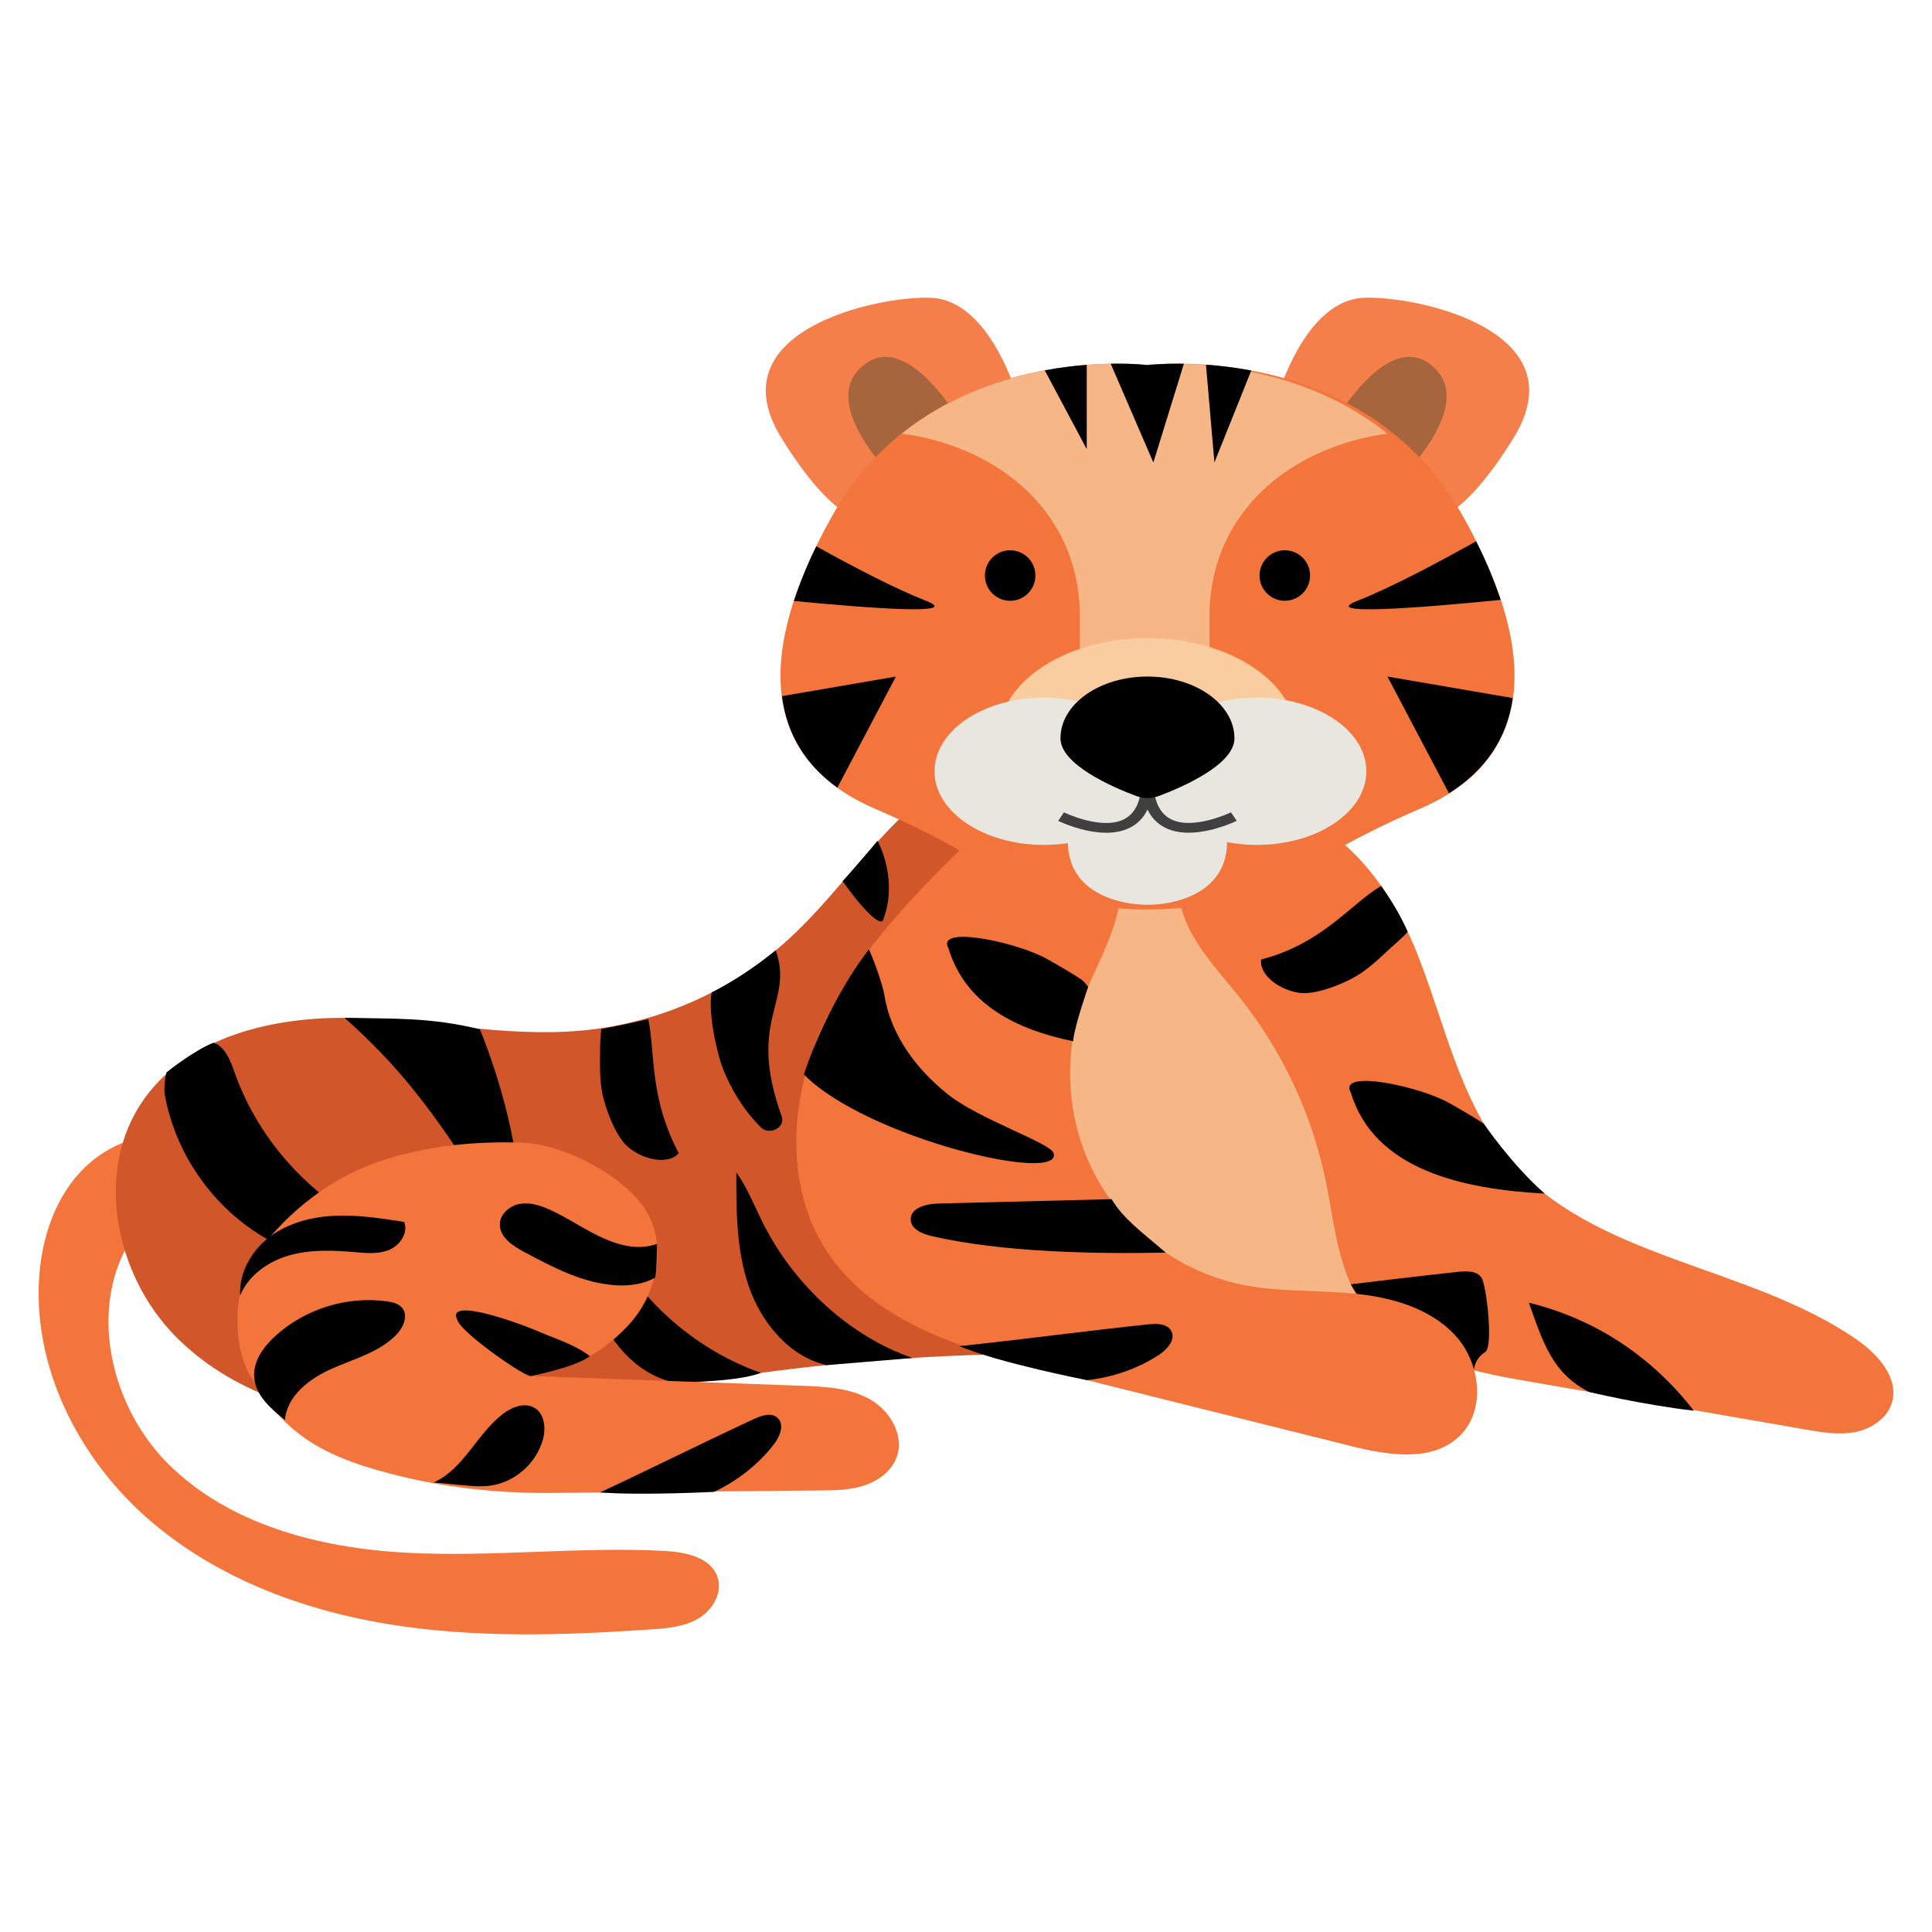<?xml version="1.0" encoding="UTF-8"?>
<svg id="Layer_2" data-name="Layer 2" xmlns="http://www.w3.org/2000/svg" viewBox="0 0 500 500">
  <g id="Layer_1-2" data-name="Layer 1">
    <g>
      <rect width="500" height="500" fill="none"/>
      <g>
        <path d="m49.7,294.97c-10.08-3.55-21.84.6-29.05,8.49-7.21,7.88-10.34,18.84-10.63,29.53-.61,22.82,11.04,44.96,28.21,60.01,17.17,15.05,39.35,23.52,61.87,27.26,22.52,3.73,45.54,2.99,68.32,1.43,4.23-.29,8.63-.66,12.29-2.81,3.66-2.14,6.33-6.61,5.01-10.65-1.69-5.18-8.28-6.57-13.72-6.85-22.33-1.17-44.74,1.68-67.07.45-22.33-1.24-45.59-7.23-61.43-23.01-15.85-15.78-21.37-43.27-7.55-60.86,5.69-7.24,14.64-13.83,13.75-22.99Z" fill="#f3753c"/>
        <path d="m285.83,199.69c-13.98-9.59-33.73-3.85-46.92,6.79-13.19,10.65-22.49,25.39-35.04,36.78-14.68,13.31-33.76,21.68-53.48,23.46-19.86,1.8-39.71-2.88-59.65-3.28-19.93-.4-41.89,4.77-53.46,21-13.02,18.26-7.61,45.4,8.11,61.38,15.73,15.98,39.18,22.23,61.6,22.32,22.42.1,44.46-5.22,66.53-9.17,49.57-8.88,100.35-10.9,150.47-6,17.3,1.69,36.84,3.55,50.02-7.78,10.17-8.75,13.5-23.49,11.63-36.77-1.87-13.28-8.16-25.48-14.6-37.25-10.41-19.01-21.73-38-37.86-52.48-16.13-14.48-37.95-24.03-59.4-20.84l-14.67-.98,26.74,2.81Z" fill="#d1562a"/>
        <path d="m317.75,231.73c-15.63-4.96-28.8-9.29-41.96-7.83-.87,2.84-1.64,5.71-2.26,8.63-1.89,10.13-3.13,20.25-4.23,30.49-1.95,18.16-11.89,50.39,8.61,58.74,21.2,8.63,42.26,19.93,65.64,20.5,10.11.25,21.5,2.07,31.84,1.5.34-.34.68-.67,1.01-1.03.27-1.24.55-3.26.55-6.46-.04-42.57-12.9-89.86-59.22-104.54Z" fill="#f7b686"/>
        <path d="m326.05,209.07c19.46,1.01,33.39,19.38,40.62,37.47,7.23,18.09,11.03,38.2,23.51,53.15,21.94,26.31,62.11,27.48,90.29,46.96,5.53,3.82,11.11,10.02,9.12,16.45-1.26,4.07-5.36,6.73-9.54,7.53-4.18.8-8.49.07-12.68-.66-24.14-4.19-48.28-8.38-72.43-12.57-15.7-2.73-33.06-6.46-42.22-19.5-6.53-9.29-7.34-21.25-9.64-32.37-3.56-17.21-11.22-33.55-22.18-47.29-6.08-7.63-13.41-14.95-15.48-24.49-2.07-9.53,4.59-21.66,14.29-20.56l6.34-4.13Z" fill="#f3753c"/>
        <path d="m377.63,329.13c2.16-.23,4.85-.19,5.88,1.72,1.21,2.26,3.01,17.66.86,19.05-5.57,3.63-.58,9.77-7.17,10.5,0,0-20.1-14.81-27.62-28.03,0,0,18.7-2.27,28.05-3.25Z"/>
        <path d="m253.03,215.45c-15.02,14.67-30.34,29.74-39.48,48.64-9.13,18.9-11.01,42.72.7,60.15,12.39,18.45,35.9,25.16,57.46,30.54,25.91,6.47,51.83,12.94,77.74,19.41,9.59,2.4,21.08,4.34,28.23-2.5,7-6.69,5.47-19.07-1.12-26.16-6.59-7.09-16.64-9.84-26.27-10.76-9.63-.93-19.43-.37-28.92-2.31-15.51-3.17-29.45-13.31-37.26-27.08-7.8-13.77-9.34-30.94-4.1-45.88,3.01-8.56,8.11-16.44,9.6-25.38,1.49-8.95-2.33-19.9-11.13-22.07l-25.45,3.41Z" fill="#f3753c"/>
        <path d="m116.49,294.85c5.05,7.33,10.15,15.49,18.47,18.67-.71-16.08-4.78-32.19-10.75-47.14-12.78-3.11-22.18-2.72-35.03-2.96,11.22,9.96,18.8,19.08,27.32,31.42Z"/>
        <path d="m155.64,266.28c-.26,1.76-.32,3.57-.34,5.36,0,.43,0,.85-.01,1.28-.04,3.9-.07,7.85.95,11.61,1.02,3.76,3.34,9.82,6.32,12.33,4.21,3.53,10.63,4.56,13.09,1.55-7.65-14.48-5.99-25.51-7.88-34.63-.37.08-10.61,2.34-12.14,2.51Z"/>
        <path d="m364.31,241.14c-1.13,1.38-3.13,2.99-4.43,4.21-.31.29-.62.58-.94.87-2.85,2.65-5.76,5.34-9.22,7.11-3.46,1.78-9.52,4.14-13.38,3.62-5.45-.73-10.53-4.79-9.95-8.64,15.85-4.09,23.04-14.29,31.05-19.04.19.33,4.19,5.66,6.87,11.87Z"/>
        <path d="m60.92,278.12c-1.04-2.88-2.06-6.06-4.59-7.79-.35-.24-.77-.3-1.15-.46-5.19,2.14-11.76,7.36-12.11,7.7-.42,1.72-.59,3.54-.5,5.31,2.67,15.66,12.67,29.9,26.47,37.75,13.81,7.84,31.16,9.14,45.98,3.42-24.35-4.51-45.7-22.64-54.1-45.94Z"/>
        <path d="m88.84,364.61c10.84-.04,21.49-5.84,27.4-14.92,5.91-9.09,6.89-21.18,2.53-31.1,5.1,4.92,10.28,9.94,13.71,16.14,3.43,6.2,4.89,13.89,2.18,20.43-3.28,7.91-12.01,12.47-20.54,13.26-8.53.79-17.01-1.52-25.27-3.8Z"/>
        <path d="m150.73,307.79c-.03,9.95-.01,20.13,3.24,29.53,3.25,9.41,10.4,18.07,20.09,20.37,0,0,15.83.24,22.91-2.39-16.33-5.64-31.11-18.34-39.01-33.71-2.37-4.63-4.24-9.55-7.23-13.8Z"/>
        <path d="m190.56,303.41c-.02,9.95-.01,20.13,3.24,29.53,3.25,9.41,10.41,18.07,20.09,20.36,0,0,6.39-.54,22.27-1.85-16.33-5.64-30.47-18.87-38.36-34.24-2.38-4.62-4.23-9.55-7.23-13.8Z"/>
        <path d="m245.32,283.22c-8.18-6.49-14.87-15.47-16.46-25.78-.28-1.8-1.99-7.25-3.97-11.75-11.29,14.57-16.85,32.37-16.85,32.37,16.26,16.51,67.39,28.55,64.61,20.29-1.17-2.7-19.15-8.63-27.33-15.12Z"/>
        <path d="m235.69,315.65c.08,2.48,3.02,3.69,5.44,4.25,18.21,4.19,41.87,4.65,60.56,4.27-6.19-5.33-10.97-8.73-14-13.83-15.01.38-30.03.76-45.05,1.14-3.02.08-7.05,1.14-6.96,4.16Z"/>
        <path d="m297.24,342.73c2.16-.23,4.85-.19,5.88,1.72,1.21,2.26-1.06,4.79-3.21,6.2-5.57,3.63-11.98,5.8-18.57,6.53,0,0-22.92-4.46-33.02-8.81,16.31-1.7,32.62-3.93,48.92-5.64Z"/>
        <path d="m375.13,285.5c-7.76-4.39-28.98-8.9-25.55-2.79,6.04,20.14,29.2,25.07,50.19,26.19-8.7-7.65-15.74-18.07-15.74-18.07-2.94-1.94-6-3.69-8.91-5.33Z"/>
        <path d="m277.82,268.67c.62-4.19,3.8-13.28,3.8-13.28-.78-1.07-1.69-1.85-1.69-1.85-2.94-1.94-6-3.69-8.91-5.33-7.76-4.39-28.98-8.9-25.55-2.79,4.33,14.44,17.48,21.04,32.3,24.05,0-.27,0-.53.05-.8Z"/>
        <path d="m218.07,228.04c4.34,6.19,10.29,12.89,10.64,9.52,2.23-5.79,1.66-13.53-1.6-19.97-1.09,1.37-7.36,8.7-9.05,10.46Z"/>
        <path d="m184.18,256.85c-.37,2.05-.64,6.94,1.88,16.5,1.51,5.74,5.73,13.46,10.91,18.45,2.19,2.12,6.38-.03,5.34-2.89-9.12-25.14,3.26-29.48-1.57-42.96-9.14,7.42-16.57,10.9-16.57,10.9Z"/>
        <path d="m438.37,365.09c-10.9-14.02-25.45-23.71-42.7-27.95,3.69,10.38,6.11,18.29,15.59,23.1,0,0,13.66,3.29,27.11,4.85Z"/>
        <g>
          <path d="m329.23,107.19s6.97-29.61,23.97-30.14c14.16-.44,55.56,8.72,38.49,36.31-17.06,27.6-25.78,21.06-25.78,21.06l-36.67-27.23Z" fill="#f47f4a"/>
          <path d="m343.76,111.91s14.16-26.51,26.15-17.79c11.98,8.72-3.45,25.34-7.34,30.14l-18.81-12.35Z" fill="#a6653c"/>
          <path d="m264.7,107.19s-6.97-29.61-23.97-30.14c-14.16-.44-55.56,8.72-38.49,36.31,17.07,27.6,25.78,21.06,25.78,21.06l36.68-27.23Z" fill="#f47f4a"/>
          <path d="m250.17,111.91s-14.16-26.51-26.15-17.79c-11.98,8.72,3.45,25.34,7.34,30.14l18.81-12.35Z" fill="#a6653c"/>
          <path d="m378.66,133.7c-25.78-46.12-81.7-39.22-81.7-39.22,0,0-55.92-6.9-81.7,39.22-21.76,38.93-15.84,63.89,11.01,75.52,9.59,4.16,19.02,8.71,27.78,14.43,8.61,5.63,22.61,11.71,42.92,11.71s34.3-6.09,42.92-11.71c8.75-5.72,18.18-10.27,27.78-14.43,26.85-11.64,32.77-36.59,11.01-75.52Z" fill="#f3753c"/>
          <path d="m296.24,94.4c-5.14-.48-37.54-2.46-62.83,17.83,23.05,3.06,43.95,18.16,45.92,43.51.57,7.4-1.2,20.02,3.38,26.49,2.04,2.87,7.84,3.22,13.53,3.11,5.69.11,11.5-.23,13.53-3.11,4.58-6.47,2.81-19.09,3.38-26.49,1.97-25.35,22.87-40.44,45.92-43.51-25.29-20.29-57.69-18.3-62.83-17.83Z" fill="#f7b686"/>
          <g>
            <path d="m388.37,155.25c-1.58-4.78-3.68-9.83-6.35-15.18-9.56,5.36-22.1,12.05-30.75,15.42-10.05,3.91,16.5,1.8,37.1-.24Z"/>
            <path d="m391.5,180.66l-32.43-5.57,15.92,30.21c9.35-5.91,15.02-14.1,16.51-24.64Z"/>
            <path d="m239.65,155.48c-7.96-3.1-19.21-9-28.4-14.1-2.42,4.97-4.32,9.68-5.79,14.15,20.09,1.94,43.77,3.68,34.18-.05Z"/>
            <path d="m202.38,180.16c1.27,9.92,6.15,17.81,14.33,23.68l15.15-28.75-29.48,5.07Z"/>
            <path d="m314.28,119.7l9.55-23.81c-4.25-.8-8.21-1.26-11.73-1.51l2.19,25.32Z"/>
            <path d="m281.25,94.42c-3.3.25-6.97.7-10.87,1.42l10.87,20.4v-21.83Z"/>
            <path d="m296.96,94.48s-3.65-.45-9.51-.35l11.04,25.57,7.9-25.57c-5.81-.09-9.43.35-9.43.35Z"/>
          </g>
          <path d="m339.04,148.94c0,3.61-2.93,6.54-6.54,6.54s-6.53-2.93-6.53-6.54,2.93-6.53,6.53-6.53,6.54,2.93,6.54,6.53Z"/>
          <path d="m267.96,148.94c0,3.61-2.93,6.54-6.54,6.54s-6.53-2.93-6.53-6.54,2.93-6.53,6.53-6.53,6.54,2.93,6.54,6.53Z"/>
          <path d="m335.57,190.81c0,14.18-17.29,25.67-38.61,25.67s-38.61-11.49-38.61-25.67,17.29-25.67,38.61-25.67,38.61,11.49,38.61,25.67Z" fill="#f9cda0"/>
          <path d="m298.49,199.6c0,10.53-12.68,19.06-28.32,19.06s-28.32-8.53-28.32-19.06,12.68-19.06,28.32-19.06,28.32,8.54,28.32,19.06Z" fill="#e8e6de"/>
          <path d="m353.61,199.6c0,10.53-12.68,19.06-28.32,19.06s-28.32-8.53-28.32-19.06,12.68-19.06,28.32-19.06,28.32,8.54,28.32,19.06Z" fill="#e8e6de"/>
          <path d="m296.97,207.77s-22.53-3.89-20.46,12.35c1.45,11.38,13.66,14.04,20.46,14.04s19-2.66,20.45-14.04c2.07-16.23-20.45-12.35-20.45-12.35Z" fill="#e8e6de"/>
          <g>
            <path d="m286.28,215.51c-6.06,0-12.09-2.91-12.43-3.07l1.5-2.2c.1.05,9.68,4.67,15.47,1.82,3.09-1.52,4.66-5.03,4.66-10.42h3c0,6.37-2.07,10.62-6.16,12.62-1.86.91-3.95,1.26-6.03,1.26Z" fill="#404040"/>
            <path d="m307.65,215.51c-2.08,0-4.17-.34-6.03-1.26-4.09-2.01-6.16-6.25-6.16-12.62h3c0,5.39,1.57,8.9,4.65,10.42,5.79,2.84,15.37-1.77,15.47-1.82l1.49,2.2c-.34.16-6.37,3.07-12.43,3.07Z" fill="#404040"/>
          </g>
          <path d="m319.48,191.06c0,6.83-13.48,12.65-19.58,14.94-1.9.71-3.97.71-5.87,0-6.1-2.29-19.58-8.12-19.58-14.94,0-8.82,10.08-15.97,22.51-15.97s22.51,7.15,22.51,15.97Z"/>
        </g>
        <path d="m68.44,321.85c8.24-10.16,19.11-18.07,31.62-21.89,10.95-3.34,22.13-4.64,34.89-4.25,10.65.33,25.83,8.13,31.8,16.95,6.19,9.14,3.4,22.33-4.18,30.36-7.58,8.02-15.54,11.77-26.51,13.04,24.87.89,46.5,1.67,71.37,2.57,6.03.22,12.32.5,17.59,3.43,5.27,2.93,9.11,9.39,7.04,15.05-1.33,3.63-4.79,6.16-8.47,7.35-3.68,1.19-7.62,1.24-11.49,1.27-23.08.22-46.16.43-69.25.64-12.79.12-25.57-1.11-38.02-4.04-20.95-4.94-31.23-10.84-40.22-26.58-5.22-9.14-3.98-26.61,3.73-33.77l.11-.13Z" fill="#f3753c"/>
        <path d="m71.25,345.75c7.69-7.02,18.57-10.39,28.89-8.96,1.46.2,3.04.57,3.97,1.73,1.63,2.04.24,5.1-1.59,6.96-4.43,4.49-10.86,6.18-16.63,8.73s-11.63,7-12.15,13.28c-3.65-2.91-7.6-6.35-7.96-11.01-.32-4.15,2.4-7.93,5.47-10.73Z"/>
        <path d="m169.58,330.58c.37-2.03.49-7.74.45-8.67-4.35,1.56-8.81.67-13.16-1.15-5.09-2.13-9.6-5.46-14.64-7.72-2.42-1.09-5.09-1.93-7.7-1.48-2.62.46-5.1,2.58-5.17,5.23-.09,3.34,3.27,5.59,6.21,7.17,7.57,4.06,15.46,8.21,24.04,8.68,3.42.19,7-.34,9.95-1.98,0-.03,0-.06.01-.09Z"/>
        <path d="m104.59,316.23c-5.9-.92-11.84-1.85-17.81-1.6-5.96.26-12.03,1.78-16.82,5.33-4.8,3.56-8.15,9.35-7.8,15.32,2.13-5.26,7.27-8.85,12.73-10.4,5.46-1.55,11.25-1.32,16.9-.83,3.01.26,6.17.58,8.96-.6,2.79-1.18,4.97-4.42,3.85-7.23Z"/>
        <path d="m140.48,372.6c-1.72,6.23-7.43,11.15-13.84,11.92-2.34.28-4.7.06-7.05-.16-2.46-.24-4.92-.47-7.38-.71,7.79-3.42,11.23-12.65,18.02-17.79,2.34-1.77,5.63-3.01,8.14-1.49,2.61,1.58,2.93,5.3,2.12,8.23Z"/>
        <path d="m137.44,356.1c.07-.05,11.17-2.1,15.22-5.13-3.78-2.94-9.02-4.55-11.79-5.76-8.18-3.56-25.86-9.56-22.42-3.45.94,3.15,17.61,14.83,19,14.34Z"/>
        <path d="m195.12,367.24c1.97-.92,4.52-1.77,6.12-.29,1.88,1.74.57,4.88-1.01,6.9-4.08,5.25-9.43,9.39-15.42,12.24,0,0-18.57.97-29.54.15,14.85-6.94,24.99-12.07,39.85-19.01Z"/>
      </g>
    </g>
  </g>
</svg>